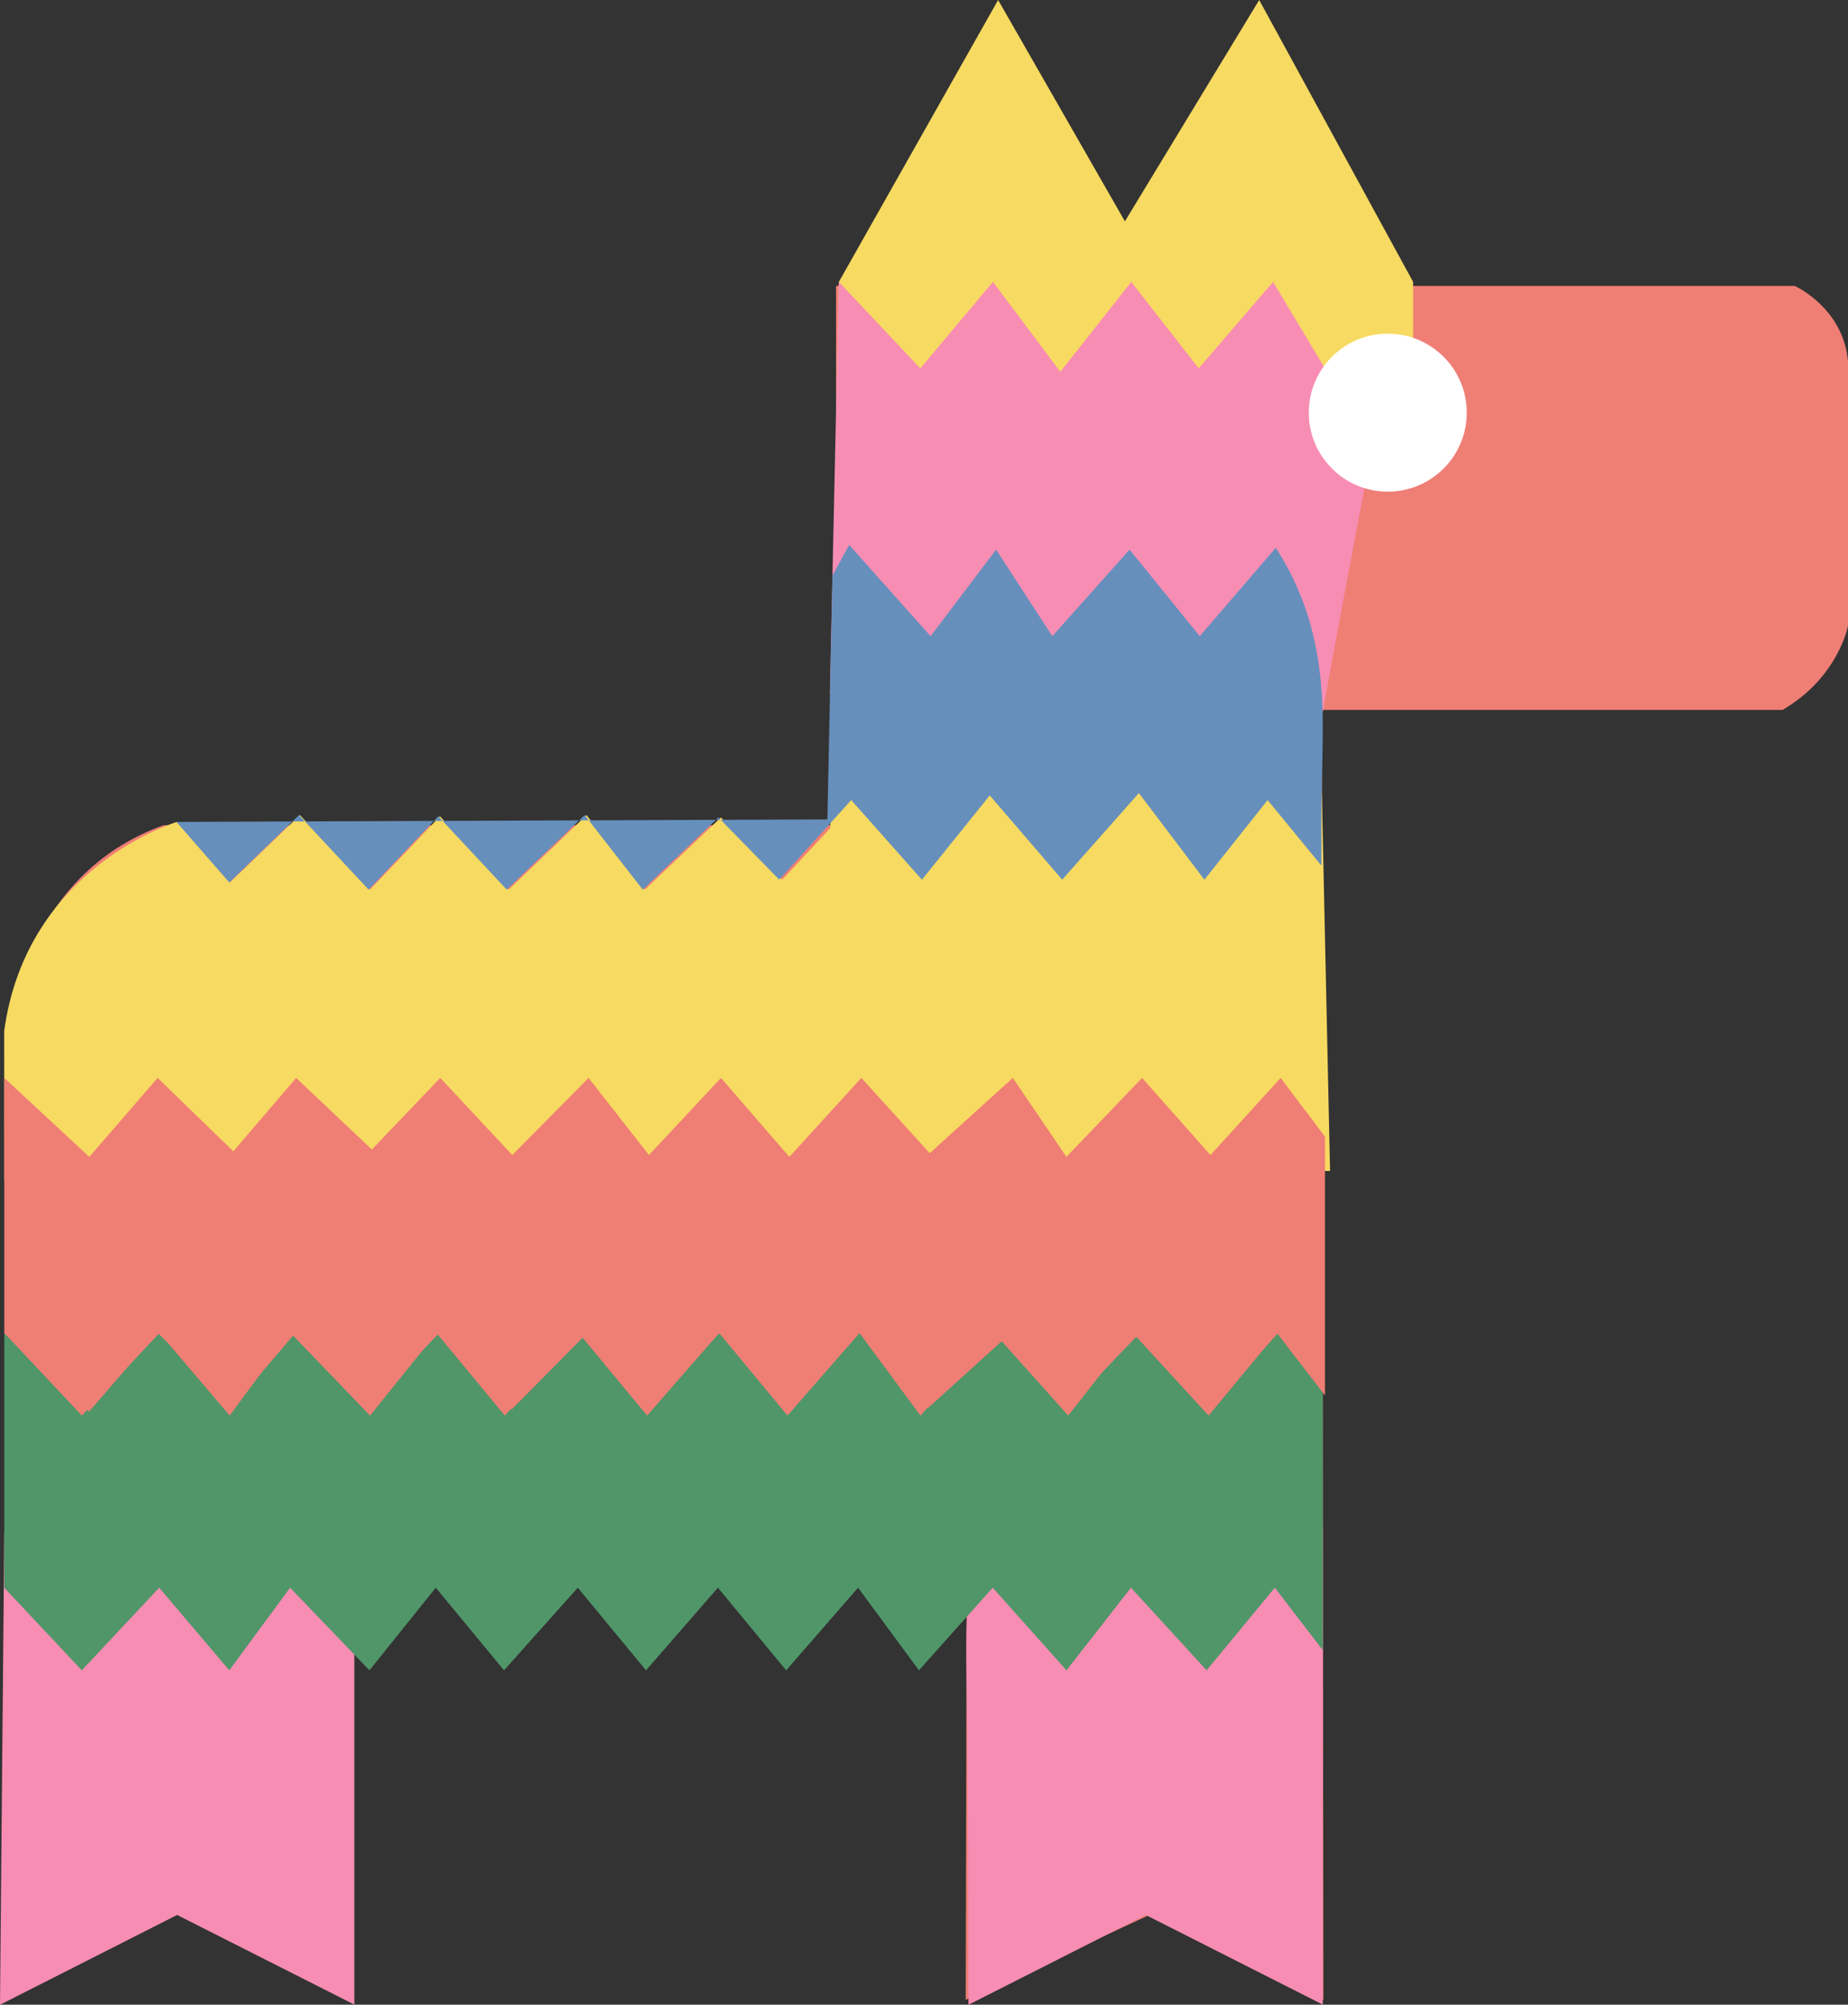 <svg id="Calque_1" data-name="Calque 1" xmlns="http://www.w3.org/2000/svg" viewBox="0 0 331.75 359.83"><rect x="0" y="0" width="331.75" height="359.83" fill="#333333" stroke="none"/><defs><style>.cls-1{fill:#fff;}.cls-2{fill:#ef7e75;}.cls-3{fill:#f78db3;}.cls-4{fill:#f7da61;}.cls-5{fill:#509669;}.cls-6{fill:#668fbc;}</style></defs><title>pinata1</title><path class="cls-1" d="M384.49,679.54" transform="translate(-352.32 -317.19)"/><path class="cls-2" d="M502.4,368.51H674.5s8.73,3.89,9.57,13.55V429.5s-1.68,9.24-11.75,15.12H589.61l.29,231.53-30-15.81-34.22,15.81.17-70.53L508.12,578.5l-154.94,5V510.31s-.73-34.47,28.5-45H502.4" transform="translate(-352.32 -317.19)"/><path class="cls-3" d="M353.09,592.28q-.37,42.38-.77,84.75l31.8-16.12L415.93,677q0-36.67,0-73.33l-10.28-11.13-12.27-2.29L381.16,602l-12.6-21.11Z" transform="translate(-352.32 -317.19)"/><path class="cls-3" d="M530.53,602.18c-.66-1-1.62-2.23-2.48-2.07-2.49.46-2.31,11.89-2.24,16.39.21,14.44.31,34.27.37,60.53L558,660.91,589.78,677V591.14L566.65,584,555,602l-11.48-15.11Q537,594.51,530.53,602.18Z" transform="translate(-352.32 -317.19)"/><polygon class="cls-4" points="150.19 68.92 247.75 72.75 253.68 61.15 253.68 50.6 226.05 0 201.94 39.73 179.18 0 150.59 50.6 150.19 68.92"/><polygon class="cls-5" points="0.77 284.98 14.68 299.81 28.58 284.98 41.16 299.81 52.08 284.98 66.32 299.81 78.23 284.98 90.48 299.81 103.72 284.98 115.97 299.81 128.88 284.98 141.13 299.81 154.04 284.98 164.97 299.81 178.21 284.98 191.45 299.81 203.03 284.98 216.61 299.81 228.85 284.98 237.46 296.18 237.46 249.74 229.52 239.2 216.94 253.03 204.69 239.2 191.12 253.36 181.52 239.2 166.62 252.71 154.37 239.2 141.46 253.36 129.21 239.2 116.3 253.03 105.49 239.2 91.81 253.03 78.9 239.2 66.65 252.05 53.08 239.2 41.82 252.38 28.25 239.2 16 253.36 0.77 239.2 0.77 284.98"/><polygon class="cls-3" points="240.33 112.06 248.71 67.67 238.78 67.67 228.54 50.6 215.19 66.12 203.08 50.6 190.35 66.74 178.25 50.6 165.21 66.12 150.59 50.6 148.98 124.46 237.27 128.75 240.33 112.06"/><path class="cls-4" d="M353.09,529.18l238-1.81-1.58-72.68H501.57l-.21,11.15-8.63,9.25-11-11.17-13.65,12.95-10.46-13.38-14,13.38L431.3,463.71l-12.57,13.16-12.56-13.38L393.6,475.58l-9.53-10.86s-27,8-31,37.54Z" transform="translate(-352.32 -317.19)"/><polygon class="cls-2" points="0.77 239.27 14.7 254.09 28.63 239.27 41.23 254.09 52.17 239.27 66.43 254.09 78.36 239.27 90.63 254.09 103.9 239.27 116.17 254.09 129.1 239.27 141.37 254.09 154.3 239.27 165.24 254.09 178.5 239.27 191.77 254.09 203.37 239.27 216.97 254.09 229.24 239.27 237.86 250.47 237.86 204.02 229.9 193.48 217.3 207.32 205.03 193.48 191.44 207.65 181.82 193.48 166.9 206.99 154.63 193.48 141.7 207.65 129.43 193.48 116.5 207.32 105.66 193.48 91.96 207.32 79.03 193.48 66.76 206.33 53.16 193.48 41.89 206.66 28.3 193.48 16.03 207.65 0.77 193.48 0.77 239.27"/><path class="cls-6" d="M501.77,420.46l3-5.45,14.61,16.37,11.76-15.54,10.09,15.54,13.87-15.54,12.6,15.54,13.65-15.87a50.55,50.55,0,0,1,6.68,15.57c.22.91.35,1.56.46,2.14,1.92,9.57,1.16,16.59,1.05,30.6,0,1.88,0,4.93,0,8.74l-9.66-11.76-11.35,14.29-11.76-15.55L543,475.09l-13-15.13-12.18,15.13L505.13,460.8l-12.92,14.29-10.92-11.17L467.7,476.87l-10.42-13.38-14,13.38L431,463.71l-12.51,13.16L406,463.49l-12.52,12.09L384,464.72l116.85-.45Z" transform="translate(-352.32 -317.19)"/><circle class="cls-1" cx="249.13" cy="74.07" r="14.18"/></svg>